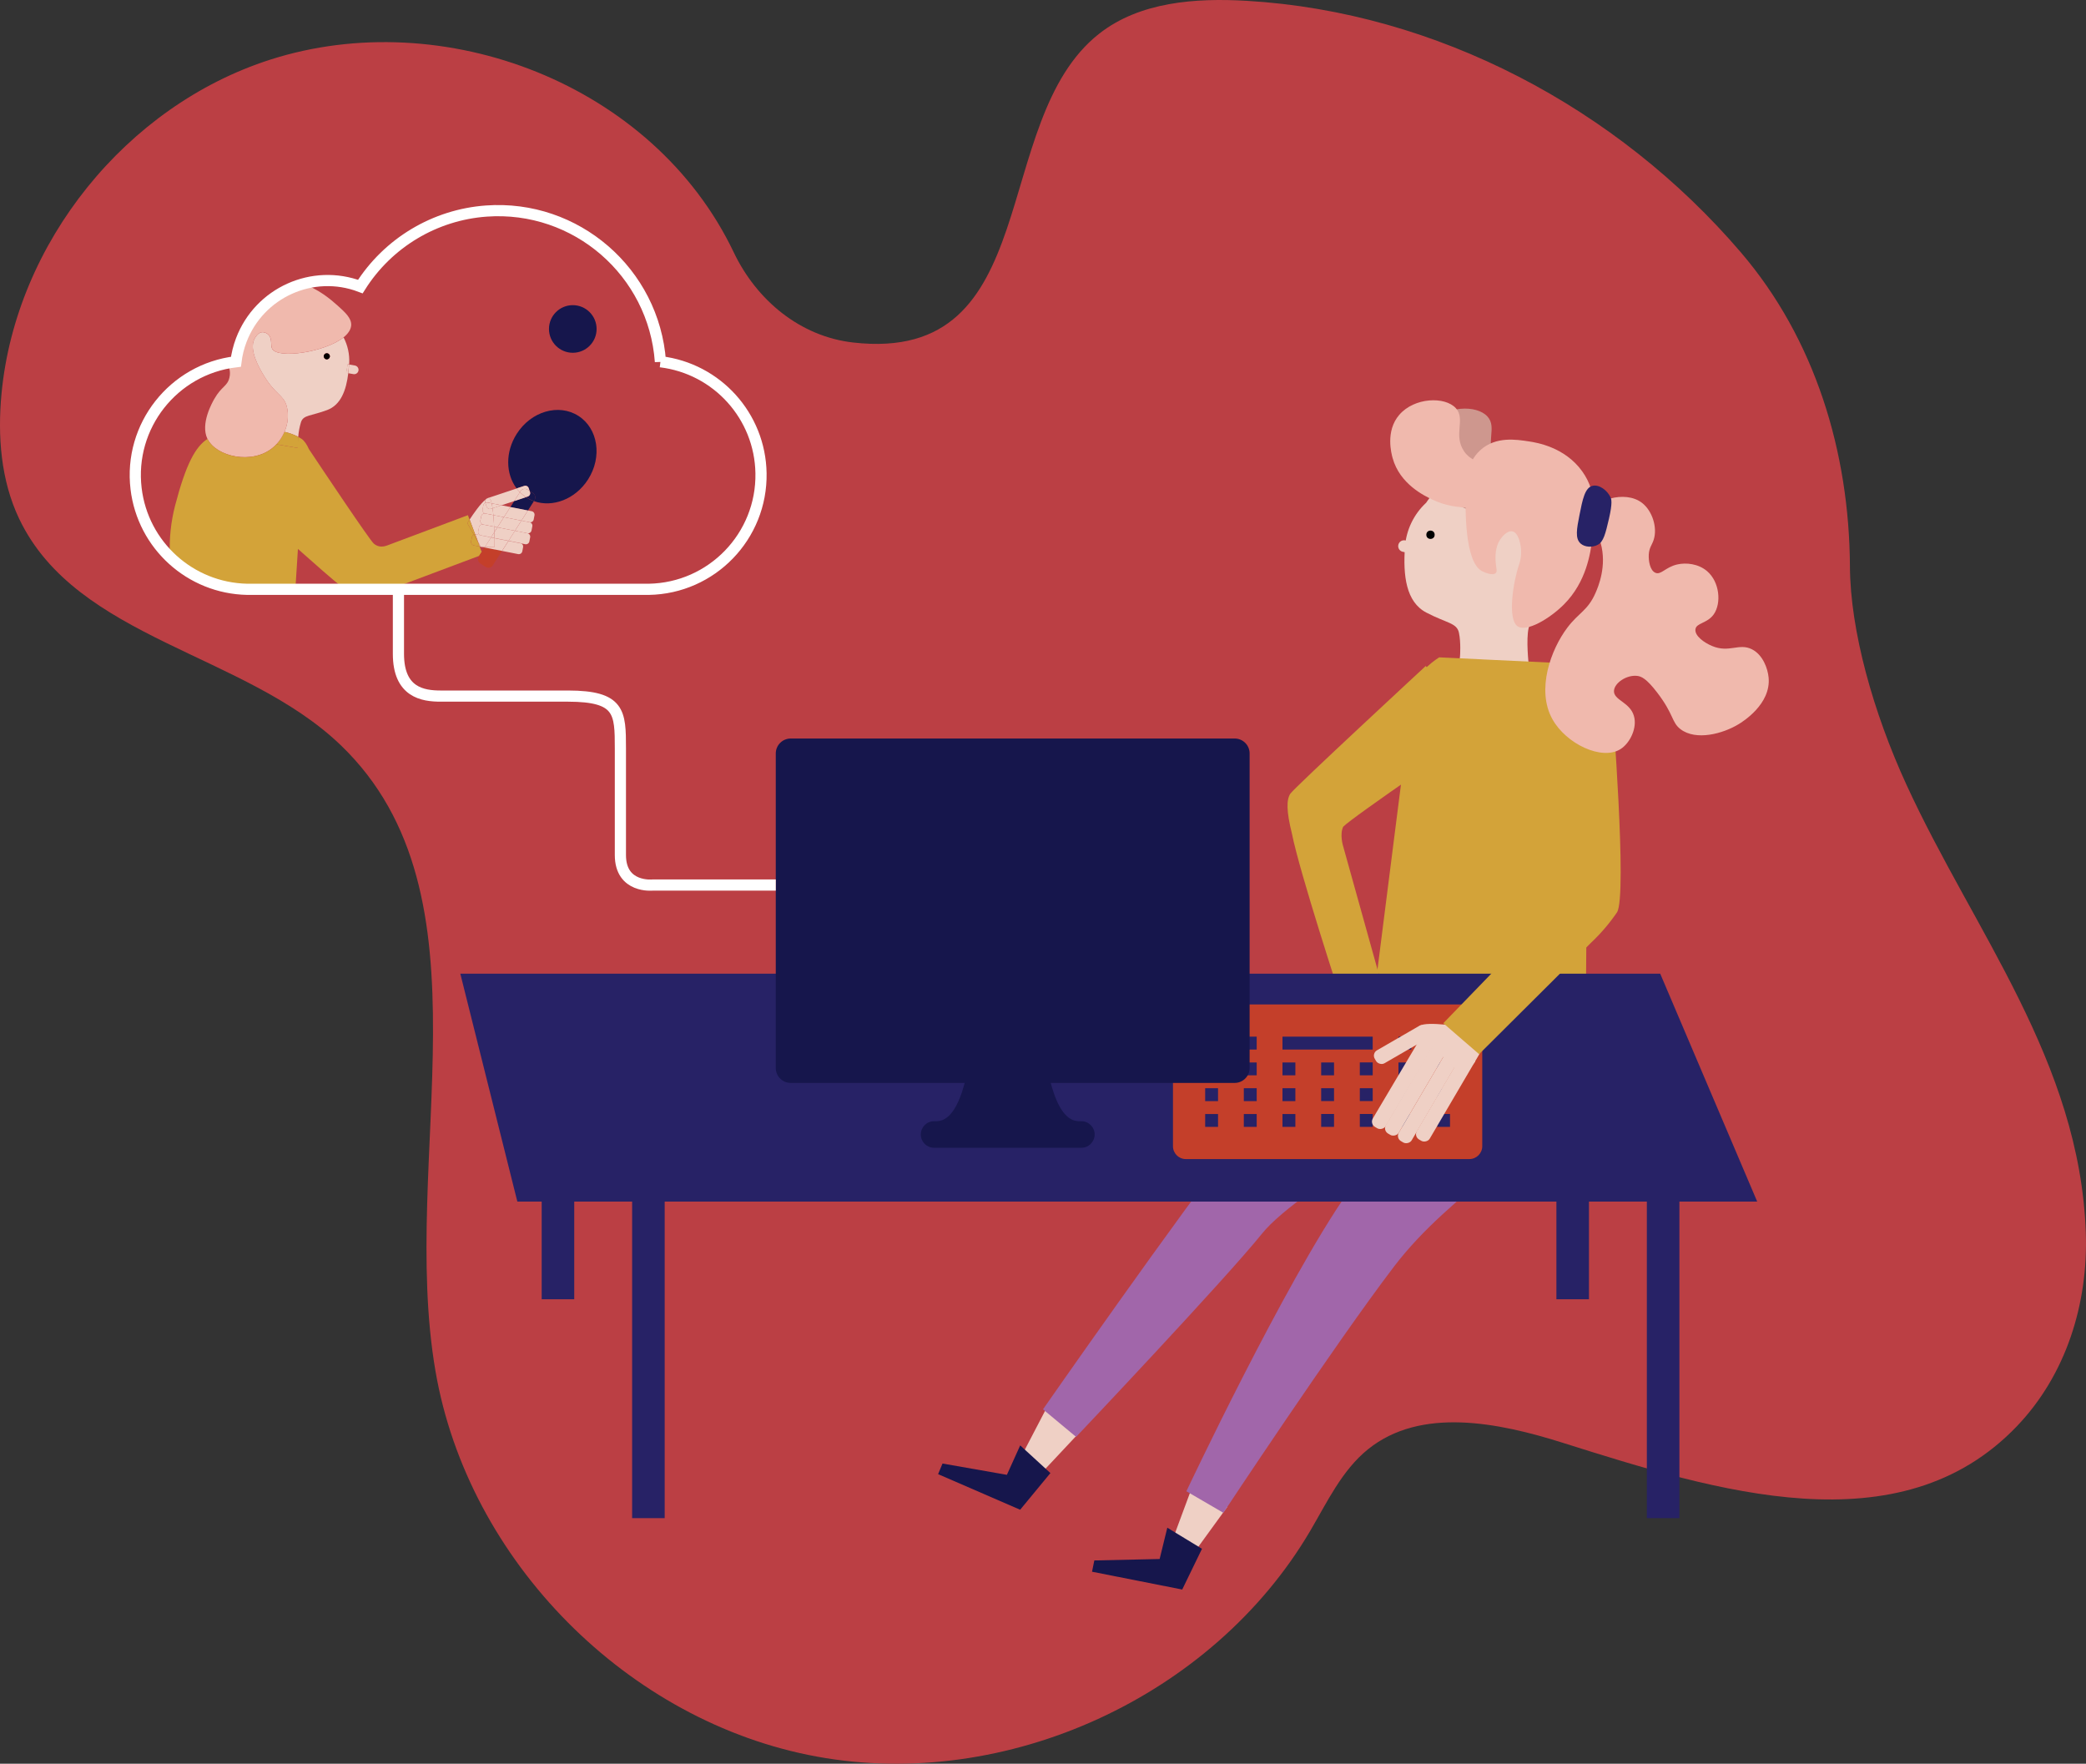 <?xml version="1.0" encoding="UTF-8"?><svg xmlns="http://www.w3.org/2000/svg" viewBox="0 0 1493.7 1262.88"><rect x="0" y="0" width="1493.7" height="1262.88" fill="#333333" stroke="none"/><defs><style>.d,.e{fill:none;}.f{fill:#efd0c5;}.g{fill:#f0b9ad;}.h{fill:#a166aa;}.i{fill:#c43f2a;}.j{fill:#bb3f44;}.k{fill:#ce978e;}.l{fill:#d3a339;}.m{fill:#16164c;}.n{fill:#272266;}.e{stroke:#fff;stroke-miterlimit:10;stroke-width:8px;}</style></defs><g id="a"/><g id="b"><g id="c"><g><path class="j" d="M1324.67,405.62c-.47-81.97-24.86-162.72-78.18-225C1158.2,77.48,1028.82,8.61,892.9,.6c-36.93-2.18-76.8,.7-105.88,23.57-79.42,62.49-38.18,236.77-176.1,221.08-37.91-4.3-69.11-30.17-85.54-64.62C467.8,59.98,317.48,2.95,193.47,42.72,90.39,75.78,11.44,173.84,1.11,281.58c-2.92,30.57-.55,62.41,12.71,90.08,41.19,85.98,161.36,95.86,230.12,161.86,112.12,107.61,41.56,295.04,67.88,448.19,23.35,135.87,137.59,251.3,273.2,276.07,135.62,24.79,283.28-42.79,353.17-161.63,12.16-20.66,22.66-43.29,41.32-58.38,37.88-30.55,93.39-19.28,139.8-4.61,109.42,34.52,240.99,75.81,324.96-12,35.17-36.79,51.08-87.72,49.29-138.6-4.34-122.71-80.26-215.74-128.49-320.83-23.63-51.47-40.14-109.93-40.41-156.12"/><polygon class="f" points="878.86 1078.89 854.57 1112.35 840.83 1099.28 855.18 1060.59 878.86 1078.89"/><polygon class="m" points="860.69 1108.98 846.54 1138.15 781.96 1125.39 783.6 1117.32 830.37 1116.29 835.86 1093.88 860.69 1108.98"/><polygon class="f" points="771.89 1026.84 743.6 1057.01 731.6 1042.32 750.67 1005.73 771.89 1026.84"/><polygon class="m" points="752.15 1054.77 730.49 1081.01 671.73 1055.53 674.9 1047.93 720.99 1056.02 730.53 1034.94 752.15 1054.77"/><path class="h" d="M1056.48,779.89s-125.88,69.94-152.64,103.23c-26.76,33.29-133.29,145.73-133.29,145.73l-23.7-19.74s97.66-140.1,141.81-196.23c44.15-56.13,143.43-147.46,143.43-147.46l76.01,96.56-51.63,17.91Z"/><path class="h" d="M1143.7,755.91c-40.71,67.89-102.95,95.13-145.58,151.08-42.62,55.95-122.12,176.22-122.12,176.22l-26.47-15.43s70.51-149.49,115.41-213.71c44.9-64.22,92.98-155.88,92.98-155.88,0,0,126.53-10.21,85.78,57.7Z"/><path class="f" d="M1021.22,359.96c-8.9,8.27-14.33,19.6-15.19,31.72-1.42,20.33,.66,39.31,15.34,46.96,14.67,7.65,21.8,7.32,23.31,14.39s.79,16.66,.79,16.66l-.8,8.39,49.97-2.37s-2.03-17.78,0-26.23,22.91-45.19,22.74-48.76,20.13-53.4-25.81-66.74c-45.94-13.34-70.34,25.98-70.34,25.98Z"/><path class="l" d="M1058.75,523.49l-37.83-46.63s-94.11,87.13-96.96,91.43-2.85,12.63,1.09,28.39c5.58,28.3,35.77,120.35,35.77,120.35l30.05-6.73-29.19-104.73s-2.46-8.03,.09-13.56c5.79-6.37,96.98-68.52,96.98-68.52Z"/><path class="l" d="M1060.91,472.1l-30.33-1.42s-16.84,10.01-18.73,23.55c-1.89,13.53-25.81,202.4-25.81,202.4l149.26,59.75,1.81-244.05s-12.55-37.17-26.82-37.88l-49.37-2.33Z"/><rect class="n" x="1179.24" y="855.19" width="23.31" height="231.84"/><rect class="n" x="452.64" y="855.19" width="23.31" height="231.84"/><rect class="n" x="387.88" y="855.19" width="23.31" height="75.12"/><rect class="n" x="1114.48" y="855.19" width="23.31" height="75.12"/><polygon class="n" points="1258.26 860.37 370.45 860.37 329.61 697.18 1188.81 697.18 1258.26 860.37"/><circle class="m" cx="410.15" cy="235.55" r="17.05"/><path class="i" d="M849.15,829.92h203.01c5.09,0,9.22-4.13,9.22-9.22v-92.28c-.01-5.09-4.13-9.21-9.22-9.22h-203.01c-5.09,0-9.23,4.12-9.23,9.21h0v92.3c-.01,5.08,4.09,9.21,9.17,9.22h.06Zm106.1-23.05h-9.22v-9.22h9.22v9.22Zm0-18.46h-9.22v-9.22h9.22v9.22Zm0-18.46h-9.22v-9.22h9.22v9.22Zm27.69,36.91h-9.23v-9.22h9.23v9.22Zm0-18.46h-9.23v-9.22h9.23v9.22Zm0-18.46h-9.23v-9.22h9.23v9.22Zm46.13-27.68h9.22v9.22h-9.22v-9.22Zm0,18.46h9.22v9.22h-9.22v-9.22Zm0,18.46h9.22v9.22h-9.22v-9.22Zm0,18.46h9.22v9.22h-9.22v-9.22Zm-27.68-55.37h9.22v9.22h-9.22v-9.22Zm0,18.46h9.22v9.22h-9.22v-9.22Zm0,18.46h9.22v9.22h-9.22v-9.22Zm0,18.46h9.22v9.22h-9.22v-9.22Zm-83.06-55.37h64.6v9.22h-64.6v-9.22Zm0,18.46h9.23v9.22h-9.23v-9.22Zm0,18.46h9.23v9.22h-9.23v-9.22Zm0,18.46h9.23v9.22h-9.23v-9.22Zm-27.68-55.37h9.22v9.22h-9.22v-9.22Zm0,18.46h9.22v9.22h-9.22v-9.22Zm0,18.46h9.22v9.22h-9.22v-9.22Zm0,18.46h9.22v9.22h-9.22v-9.22Zm-27.68-55.37h9.22v9.22h-9.22v-9.22Zm0,18.46h9.22v9.22h-9.22v-9.22Zm0,18.46h9.22v9.22h-9.22v-9.22Zm0,18.46h9.22v9.22h-9.22v-9.22Z"/><path class="k" d="M1071.05,329.18c-8.11-11.84,1.36-23-5.96-30.97-7.77-8.51-29.67-7.77-40.49,4.77-10.09,11.66-5.6,27.94-4.77,30.95,5.18,18.73,22.87,27.08,28.58,29.79,18.55,8.76,35.89,5.25,50.02,2.38,10.96-2.21,27.73-7.34,27.39-11.9-.26-3.38-9.64-3.59-28.58-10.72-14.74-5.56-22.11-8.33-26.2-14.3Z"/><path class="f" d="M1012.88,388.21l-6.83-1.3c-2.27-.38-4.42,1.15-4.81,3.42-.37,2.22,1.08,4.33,3.28,4.78l6.83,1.3,1.53-8.2Z"/><circle cx="1024.32" cy="382.9" r="2.98"/><rect class="f" x="997.56" y="777.17" width="78.5" height="10.72" rx="4.4" ry="4.4" transform="translate(-162.97 1280.39) rotate(-59.58)"/><rect class="f" x="984.63" y="778.35" width="78.5" height="10.72" rx="4.4" ry="4.4" transform="translate(-170.37 1269.83) rotate(-59.58)"/><rect class="f" x="975.38" y="772.93" width="78.5" height="10.72" rx="4.4" ry="4.4" transform="translate(-170.26 1259.17) rotate(-59.58)"/><rect class="f" x="966.15" y="768.25" width="78.49" height="10.72" rx="4.4" ry="4.4" transform="translate(-172.84 1243.78) rotate(-59.33)"/><path class="f" d="M1016.55,734.53c5.47-3.6,31.28,.91,31.28,.91l8.5,24.76-8.47,9.99s-36.77-32.04-31.3-35.66Z"/><path class="l" d="M1102.98,537.42l51.35-34.8s11.06,139.05,3.54,150.64c-5.39,7.9-11.62,15.19-18.59,21.75l-80.17,79.8-25.62-22.15s66.05-67.93,58.45-61.18c-7.6,6.75,22.5-20.84,27.2-32.52,4.7-11.68-16.16-101.53-16.16-101.53Z"/><rect class="f" x="981.93" y="742.58" width="43.75" height="10.72" rx="4.4" ry="4.4" transform="translate(-239.56 602.76) rotate(-30.03)"/><path class="g" d="M1048.42,323.22c-8.11-11.84,1.3-23-5.96-30.97-7.77-8.51-29.67-7.77-40.49,4.77-10.09,11.66-5.6,27.94-4.77,30.97,5.18,18.73,22.87,27.08,28.58,29.79,18.53,8.76,35.89,5.25,50.02,2.38,10.96-2.21,27.73-7.34,27.39-11.9-.26-3.38-9.64-3.59-28.58-10.72-14.74-5.57-22.11-8.34-26.2-14.31Z"/><path class="g" d="M1049.62,350.61c-.14-2.69-.7-18.53,10.71-28.58,10.91-9.61,25.28-7.38,34.54-5.96,5.28,.82,25.59,3.95,38.1,21.44,11.49,16.03,9.07,33.96,7.15,48.83-1.3,9.49-3.99,30.13-20.24,46.45-10,10.04-26.95,20.28-33.35,15.54-7.3-5.49-2.85-32.16,1.19-44.04,1.46-4.2,1.87-8.7,1.19-13.09-.27-1.74-1.58-9.79-5.96-10.72-3.72-.79-7.77,4-9.52,7.15-3.24,5.84-2.59,13.41-2.38,15.54,.35,3.98,1.2,5.92,0,7.14-2.21,2.24-8.59-.75-9.53-1.19-12.85-6.18-12.37-44.71-11.9-58.49Z"/><path class="g" d="M1137.74,368.47c2.77-9.87,25.59-18.07,38.12-8.34,7.42,5.78,11.01,17.68,8.33,26.2-1.2,3.89-3.28,5.7-3.57,10.72-.25,4.3,.78,11.4,4.77,13.09s7.15-4,15.54-5.96c6.48-1.5,15.23-.53,21.44,4.77,9.07,7.77,10.36,23,4.75,30.97-4.68,6.58-12.55,6.01-13.09,10.72s6.29,9.56,11.92,11.9c12.29,5.18,19.31-2.33,28.57,2.38,7.9,4.02,11.31,13.79,11.92,20.24,1.8,19.14-18.86,31.77-21.44,33.35-11.24,6.86-30.57,12.1-41.69,3.57-6.48-5.01-4.53-10.36-16.67-26.2-7.68-10.02-11.31-11.55-14.25-11.92-7.53-.91-16.4,5-16.68,10.72-.32,6.7,11.36,8,14.25,17.86,2.59,8.59-2.77,19.52-9.53,23.82-13.33,8.47-39-3.7-48.83-21.44-11.66-20.98-1.13-49.81,10.72-65.5,8.25-10.93,14.66-12.16,20.24-25.01,1.71-3.95,8.33-19.17,3.57-35.73-3.51-12.01-10.01-14.42-8.38-20.24Z"/><path class="n" d="M1152.16,371.2c2.59-11.24,1.62-13.87,1.19-14.88-2.23-5.12-8.24-9.6-12.95-8.47-5.53,1.3-7.21,9.83-9.39,20.89-1.93,9.79-3.33,16.84,.84,20.48,3.13,2.75,8.56,2.82,12.23,.88,4.12-2.19,5.5-7.8,8.08-18.9Z"/><path class="m" d="M884.1,528.8h-317.9c-5.9,0-10.69,4.78-10.7,10.69v225.22c0,5.9,4.79,10.69,10.7,10.69h317.9c5.9,0,10.69-4.78,10.7-10.69v-225.22c0-5.9-4.79-10.69-10.7-10.69Zm-109.78,274.02h-2.03l-1.04-.13c-11.2-1.1-16.76-18.81-19.53-29.79h-60.28c-2.77,10.98-8.33,28.69-19.53,29.79l-1.02,.13h-2.05c-5.25,0-9.5,4.27-9.5,9.52,0,5.24,4.25,9.49,9.5,9.5h105.47c5.25,0,9.51-4.25,9.52-9.5s-4.25-9.51-9.5-9.52h0Z"/><path class="e" d="M555.5,633.71h-88.06s-23.2,2.53-23.2-21.47v-76.42c0-25.83-.3-37.33-37.4-37.4h-91.29c-12.73,0-30.25-2.56-30.25-30.25v-46.19"/><polygon class="d" points="345.01 391.64 344.27 391.61 344.18 391.47 343.48 391.33 344.94 395.18 346.96 392.02 345.01 391.64"/><polygon class="d" points="368.2 358.76 359.09 361.79 365.46 363.04 368.2 358.76"/><path class="d" d="M472.91,257.37c-4.63-64.22-60.45-112.53-124.67-107.9-36.95,2.67-70.44,22.74-90.21,54.07-13.97-5.33-29.35-5.74-43.59-1.17,13.43,3.98,23.19,12.73,26.9,16.07,5.88,5.29,10.57,9.5,10.06,14.74-.3,3.08-2.33,5.92-5.5,8.43,2.97,5.69,4.36,12.08,4.03,18.49l-.07,.89,4.16,.73c1.7,.27,2.87,1.87,2.6,3.57-.27,1.7-1.87,2.87-3.57,2.6-.04,0-.09-.01-.13-.02l-3.65-.63c-1.48,12.29-5.37,22.72-15.13,26.4-11.61,4.33-16.89,3.42-18.7,8.55-1.07,3.45-1.74,7.02-2,10.62,.8,.41,1.58,.87,2.33,1.36,2.08,1.36,3.86,3.98,5.38,7.44,9.56,14.3,43.3,64.89,46.45,67.63,2.2,1.92,5.3,2.96,9.58,1.35l57.81-21.69,1.18,3.13c2.63-4.01,7.88-11.65,11.59-14.44,.3-.42,.73-.73,1.22-.89l20.9-6.96c-7.82-10.34-8.21-26.06,.09-39.03,10.29-16.12,30.08-21.89,44.18-12.88s17.2,29.39,6.9,45.51c-9.04,14.17-25.41,20.33-38.83,15.51l-4.28,6.7,2.75,.54c1.35,.27,2.23,1.58,1.97,2.94l-.58,2.98c-.27,1.35-1.58,2.23-2.94,1.97,1.35,.27,2.23,1.57,1.97,2.93l-.58,2.98c-.27,1.35-1.58,2.23-2.94,1.97,1.35,.27,2.23,1.57,1.97,2.93l-.58,2.98c-.27,1.35-1.58,2.23-2.94,1.97l-2.82-.55c.96,.52,1.48,1.6,1.28,2.67l-.58,2.98c-.27,1.35-1.58,2.23-2.94,1.97l-11.54-2.28-6.6,10.34c-1.11,1.71-3.4,2.2-5.11,1.1l-3.79-2.43c-1.71-1.11-2.2-3.39-1.1-5.1l.25-.41-59.48,22.33h180.93c45.16-.71,81.19-37.89,80.48-83.05-.64-40.93-31.45-75.08-72.1-79.92Z"/><path class="d" d="M211.59,420.33h33.3c-6.12-4.77-18.86-15.95-31.58-27.29-.38,6.13-1.08,16.69-1.73,27.29Z"/><path class="d" d="M125.35,362.24c7.91-30.22,14.69-42.39,23.27-47.98,0,0,0-.09-.08-.14-5.11-10.71,3.5-25.88,4.97-28.46,5.17-9.1,9.32-8.92,10.81-15.18,1.1-4.63-.3-8.34-2.46-11.92-44.19,9.19-72.57,52.46-63.39,96.65,3.33,16,11.37,30.64,23.1,42.02-.43-11.78,.84-23.57,3.77-34.99Z"/><path class="f" d="M194.87,249.77c-1.42-2.58,.41-7.55-3.04-10.45-1.17-1.01-2.69-1.53-4.23-1.44-3.05,.34-4.84,3.73-5.39,4.76-4.16,7.89,3.51,20.99,6.35,25.72,8.8,14.77,14.41,14.06,16.78,22.68,1.48,6.07,.89,12.46-1.68,18.16,3.44,.75,6.77,1.95,9.9,3.57,.26-3.61,.93-7.17,2-10.62,1.79-5.13,7.07-4.21,18.7-8.55,9.77-3.64,13.65-14.08,15.13-26.4l-1.48-.25,1.1-6.16,.97,.16,.07-.89c.33-6.41-1.06-12.8-4.03-18.49-13.52,10.75-47.14,15.52-51.14,8.19Zm36.99,4.94c.22-1.19,1.37-1.98,2.56-1.76,1.19,.22,1.98,1.37,1.76,2.56-.22,1.17-1.32,1.96-2.5,1.77-1.2-.19-2.02-1.31-1.84-2.51v-.06Z"/><path class="f" d="M252.99,267.87c1.69,.34,3.34-.76,3.68-2.45,.34-1.69-.76-3.34-2.45-3.68-.04,0-.09-.02-.13-.02l-4.16-.73c-.12,2.12-.31,4.21-.55,6.25l3.61,.63Z"/><path class="f" d="M247.85,266.99l1.48,.25c.24-2.03,.43-4.12,.55-6.25l-.97-.16-1.07,6.16Z"/><path d="M233.68,257.29c1.2,.19,2.32-.64,2.51-1.84,.19-1.2-.64-2.32-1.84-2.51-1.18-.18-2.28,.6-2.5,1.77-.22,1.19,.57,2.34,1.76,2.56h.06Z"/><path class="l" d="M197.94,318.12l15.31,2.64,.19-6.3s0-.65,.12-1.68c-3.13-1.62-6.46-2.82-9.9-3.57-1.39,3.28-3.32,6.29-5.72,8.92Z"/><path class="g" d="M241.34,218.45c-3.72-3.3-13.47-12.1-26.9-16.07-24.64,7.83-42.44,29.33-45.53,54.99-.81,.1-1.61,.23-2.41,.35-1.58,.23-3.13,.51-4.69,.82,2.2,3.59,3.57,7.29,2.46,11.92-1.5,6.26-5.64,6.08-10.81,15.18-1.47,2.58-10.09,17.75-4.97,28.46,0,0,.05,.1,.08,.14,6.3,12.82,31.98,18.57,46.72,6.35,.94-.77,1.83-1.6,2.65-2.49,2.42-2.62,4.36-5.64,5.76-8.92,2.57-5.7,3.17-12.09,1.68-18.16-2.38-8.62-7.95-7.91-16.78-22.68-2.84-4.73-10.5-17.83-6.35-25.72,.55-1.03,2.34-4.4,5.39-4.76,1.54-.09,3.06,.43,4.23,1.44,3.44,2.9,1.62,7.86,3.04,10.45,4,7.33,37.63,2.55,51.06-8.16,3.15-2.51,5.18-5.35,5.5-8.43,.44-5.26-4.25-9.45-10.13-14.74Z"/><path class="f" d="M340.92,382.63l2.83,.56c-.97-.51-1.49-1.6-1.29-2.67l.59-2.98c.27-1.35,1.57-2.23,2.93-1.97-1.35-.27-2.23-1.58-1.97-2.94l.59-2.98c.27-1.35,1.58-2.22,2.93-1.97-1.35-.27-2.22-1.58-1.97-2.93l.59-2.98c.15-.79,.68-1.46,1.42-1.78l-.05-.16c-.25-.77-.12-1.61,.36-2.27-3.72,2.79-8.96,10.43-11.59,14.44l3.97,10.6c.22-.03,.44-.02,.66,.02Z"/><polygon class="f" points="344.27 391.61 345.01 391.64 344.18 391.47 344.27 391.61"/><path class="f" d="M352.1,360.41l7,1.37,9.11-2.97,4.06-6.36c-.83-.84-1.6-1.74-2.31-2.69l-20.9,6.96c-.49,.16-.92,.47-1.22,.89,.54-.45,1.15-.79,1.81-1,1.04-.33,1.84,1.21,2.45,3.79Z"/><path class="f" d="M347.52,359.83l.05,.16c.47-.22,1-.28,1.51-.19l3.07,.6c-.62-2.58-1.41-4.12-2.45-3.85-.66,.22-1.28,.56-1.81,1-.48,.65-.62,1.5-.36,2.27Z"/><path class="m" d="M376.6,355.97l-8.4,2.85-2.74,4.28,12.55,2.47,4.28-6.7c-1.88-.68-3.68-1.56-5.37-2.63l-.32-.27Z"/><path class="i" d="M344.94,395.19l.7,1.88-2.52,.93-.25,.41c-1.1,1.71-.61,3.99,1.1,5.1l3.79,2.43c1.72,1.1,4,.61,5.11-1.1l6.6-10.34-12.55-2.47-1.99,3.16Z"/><path class="f" d="M372.26,352.4l-4.06,6.41,8.4-2.79c-1.57-1.05-3.03-2.26-4.34-3.62Z"/><path class="m" d="M378.57,349.48l.69,2.08,2.32,1.48c1.7,1.12,2.19,3.4,1.1,5.11l-.43,.66c13.42,4.82,29.78-1.34,38.83-15.51,10.31-16.12,7.22-36.49-6.9-45.51-14.11-9.02-33.89-3.3-44.18,12.88-8.29,12.98-7.91,28.7-.09,39.03l5.5-1.81c1.31-.43,2.72,.28,3.16,1.58Z"/><path class="f" d="M372.26,352.4l.43-.66c1.11-1.71,3.39-2.2,5.1-1.1l1.47,.93-.69-2.08c-.44-1.3-1.85-2.01-3.16-1.58l-5.5,1.81c.72,.94,1.5,1.84,2.34,2.67Z"/><path class="m" d="M381.62,353.04l-2.32-1.48,.26,.8c.43,1.31-.28,2.72-1.58,3.16l-1.34,.45,.32,.22c1.69,1.07,3.49,1.95,5.37,2.63l.43-.66c1.09-1.73,.58-4.01-1.13-5.11Z"/><path class="f" d="M377.94,355.52c1.3-.44,2.01-1.85,1.58-3.16l-.26-.8-1.47-.93c-1.71-1.1-4-.61-5.1,1.1l-.43,.66c1.32,1.34,2.78,2.53,4.34,3.56l1.34-.43Z"/><polygon class="f" points="346.96 392.02 347.17 391.68 345.01 391.64 346.96 392.02"/><path class="f" d="M359.51,394.48l11.54,2.28c1.35,.26,2.67-.62,2.94-1.97l.58-2.98c.21-1.07-.31-2.16-1.28-2.67l-9.21-1.81-4.58,7.16Z"/><polygon class="f" points="342.27 388.12 343.48 391.33 344.18 391.47 342.27 388.12"/><path class="f" d="M344.22,391.47l.84,.16h2.2l4.4-6.83-7.16-1.41c-.24-.05-.47-.13-.68-.25l-2.83-.56c-.22-.03-.44-.03-.66,0l2.07,5.5,1.83,3.39Z"/><path class="f" d="M354.05,385.34c.05,3.83,0,6.47,0,6.47l-6.92-.13-.21,.33,12.55,2.47,4.58-7.16-10-1.98Z"/><path class="f" d="M347.17,391.68l6.95,.13v-6.47l-2.52-.49-4.43,6.83Z"/><path class="f" d="M353.81,377.12c.07,1.35,.11,2.67,.14,3.94l2.2-3.48-2.34-.46Z"/><path class="f" d="M364.15,387.21l8.45,1.66c.24,.05,.48,.14,.69,.26l2.82,.55c1.35,.26,2.67-.62,2.94-1.97l.58-2.98c.26-1.35-.62-2.66-1.97-2.93l-8.93-1.76-4.58,7.16Z"/><path class="f" d="M353.96,381.06c0-1.26-.08-2.58-.14-3.94l-7.89-1.55c-1.35-.26-2.66,.62-2.93,1.97l-.59,2.98c-.2,1.08,.32,2.16,1.29,2.67l7.91,1.55,2.35-3.68Z"/><path class="f" d="M353.96,381.06c0,1.48,.08,2.89,.09,4.17l10.11,1.99,4.58-7.16-12.55-2.47-2.22,3.48Z"/><path class="f" d="M353.96,381.06l-2.35,3.68,2.44,.48c-.01-1.28-.04-2.68-.09-4.17Z"/><path class="f" d="M364.15,387.21l-.07,.11,9.21,1.81c-.22-.12-.45-.21-.69-.26l-8.45-1.66Z"/><path class="f" d="M351.54,384.85l.07-.11-7.91-1.55c.21,.12,.44,.21,.68,.25l7.16,1.41Z"/><path class="f" d="M354.05,385.34l10.03,1.98,.07-.11-10.11-2s.01,.09,.01,.13Z"/><path class="f" d="M351.6,384.74l-.07,.11,2.52,.49s0-.08,0-.12l-2.45-.48Z"/><path class="f" d="M368.73,380.05l8.93,1.76c1.35,.26,2.67-.62,2.94-1.97l.58-2.98c.26-1.35-.62-2.66-1.97-2.93l-5.84-1.15-4.64,7.27Z"/><path class="f" d="M353.81,377.12l2.36,.46,4.64-7.27-7.52-1.47c.23,2.67,.41,5.52,.52,8.28Z"/><path class="f" d="M353.3,368.84l-5.77-1.15c-1.35-.26-2.65,.62-2.93,1.97l-.59,2.98c-.26,1.35,.62,2.67,1.97,2.94l7.89,1.55c-.15-2.76-.33-5.61-.56-8.28Z"/><polygon class="f" points="368.73 380.05 373.37 372.78 360.82 370.31 356.18 377.58 368.73 380.05"/><path class="f" d="M379.21,373.94c1.35,.26,2.67-.62,2.94-1.97l.58-2.98c.26-1.35-.62-2.67-1.97-2.94l-2.75-.54-4.64,7.27,5.84,1.15Z"/><path class="f" d="M353.3,368.84l7.52,1.47,4.64-7.27-6.37-1.25-6.36,2.12c.22,1.51,.41,3.18,.56,4.93Z"/><path class="f" d="M352.73,363.91l-1.15,.38c-1.31,.42-2.71-.28-3.16-1.58l-.9-2.72c-.74,.33-1.27,.99-1.42,1.78l-.59,2.98c-.26,1.35,.62,2.65,1.97,2.93l5.82,1.15c-.15-1.75-.34-3.42-.56-4.93Z"/><path class="f" d="M359.09,361.79l-7-1.37c.24,1.02,.45,2.2,.64,3.5l6.36-2.12Z"/><path class="f" d="M351.58,364.32l1.15-.38c-.19-1.3-.4-2.47-.64-3.5l-3.07-.6c-.51-.09-1.04-.03-1.51,.19l.9,2.72c.44,1.3,1.85,2.01,3.16,1.58Z"/><polygon class="f" points="360.82 370.31 373.37 372.78 378.01 365.51 365.46 363.04 360.82 370.31"/><path class="l" d="M343.48,391.33l-4.17-.81c-1.35-.27-2.23-1.58-1.97-2.94l.59-2.98c.15-.77,.66-1.41,1.36-1.75l-4.7-8.29s.62-1.01,1.63-2.55l-1.18-3.13-57.81,21.69c-4.28,1.61-7.38,.57-9.58-1.35-3.15-2.76-36.89-53.29-46.45-67.63-1.52-3.45-3.3-6.07-5.38-7.44-.75-.49-1.53-.95-2.33-1.36-.09,1.03-.12,1.68-.12,1.68l-.19,6.3-15.27-2.64c-.81,.89-1.68,1.72-2.61,2.49-14.74,12.22-40.42,6.48-46.72-6.35-8.58,5.59-15.4,17.75-23.27,47.98-2.91,11.42-4.17,23.21-3.72,34.99,14.87,14.47,34.7,22.73,55.44,23.1h34.57c.68-10.6,1.34-21.16,1.73-27.29,12.71,11.34,25.46,22.51,31.58,27.29h38.75l59.44-22.32,1.81-2.82-1.45-3.86Z"/><path class="l" d="M339.31,382.85c.28-.14,.59-.22,.9-.24l-3.97-10.59c-1.01,1.54-1.63,2.55-1.63,2.55l4.7,8.28Z"/><polygon class="i" points="344.94 395.18 343.12 398 345.64 397.07 344.94 395.18"/><path class="l" d="M339.31,382.85c-.7,.34-1.21,.98-1.36,1.75l-.59,2.98c-.26,1.35,.62,2.67,1.97,2.94l4.17,.81-1.21-3.21-2.97-5.27Z"/><path class="l" d="M340.21,382.61c-.31,.02-.62,.1-.9,.24l2.97,5.27-2.07-5.51Z"/><path class="e" d="M472.91,259.02c-4.63-64.22-60.45-112.53-124.67-107.9-36.95,2.67-70.44,22.74-90.21,54.07-34.15-12.95-72.34,4.25-85.28,38.4-1.88,4.97-3.16,10.15-3.81,15.43-44.84,5.36-76.85,46.06-71.49,90.9,4.84,40.51,38.8,71.25,79.6,72.05H464.55c45.16-.76,81.15-37.99,80.38-83.15-.69-40.86-31.44-74.94-72.02-79.81Z"/><path class="g" d="M174.21,273.5v18.99c.01,.91,.76,1.64,1.67,1.63,.73,0,1.36-.49,1.56-1.19,.71-2.76,1.08-5.59,1.1-8.44,0-.91-.74-1.65-1.65-1.65s-1.65,.74-1.65,1.65c-.02,2.55-.36,5.09-1,7.56l3.3,.44v-18.99c0-.91-.74-1.65-1.65-1.65s-1.65,.74-1.65,1.65h-.03Z"/></g></g></g></svg>